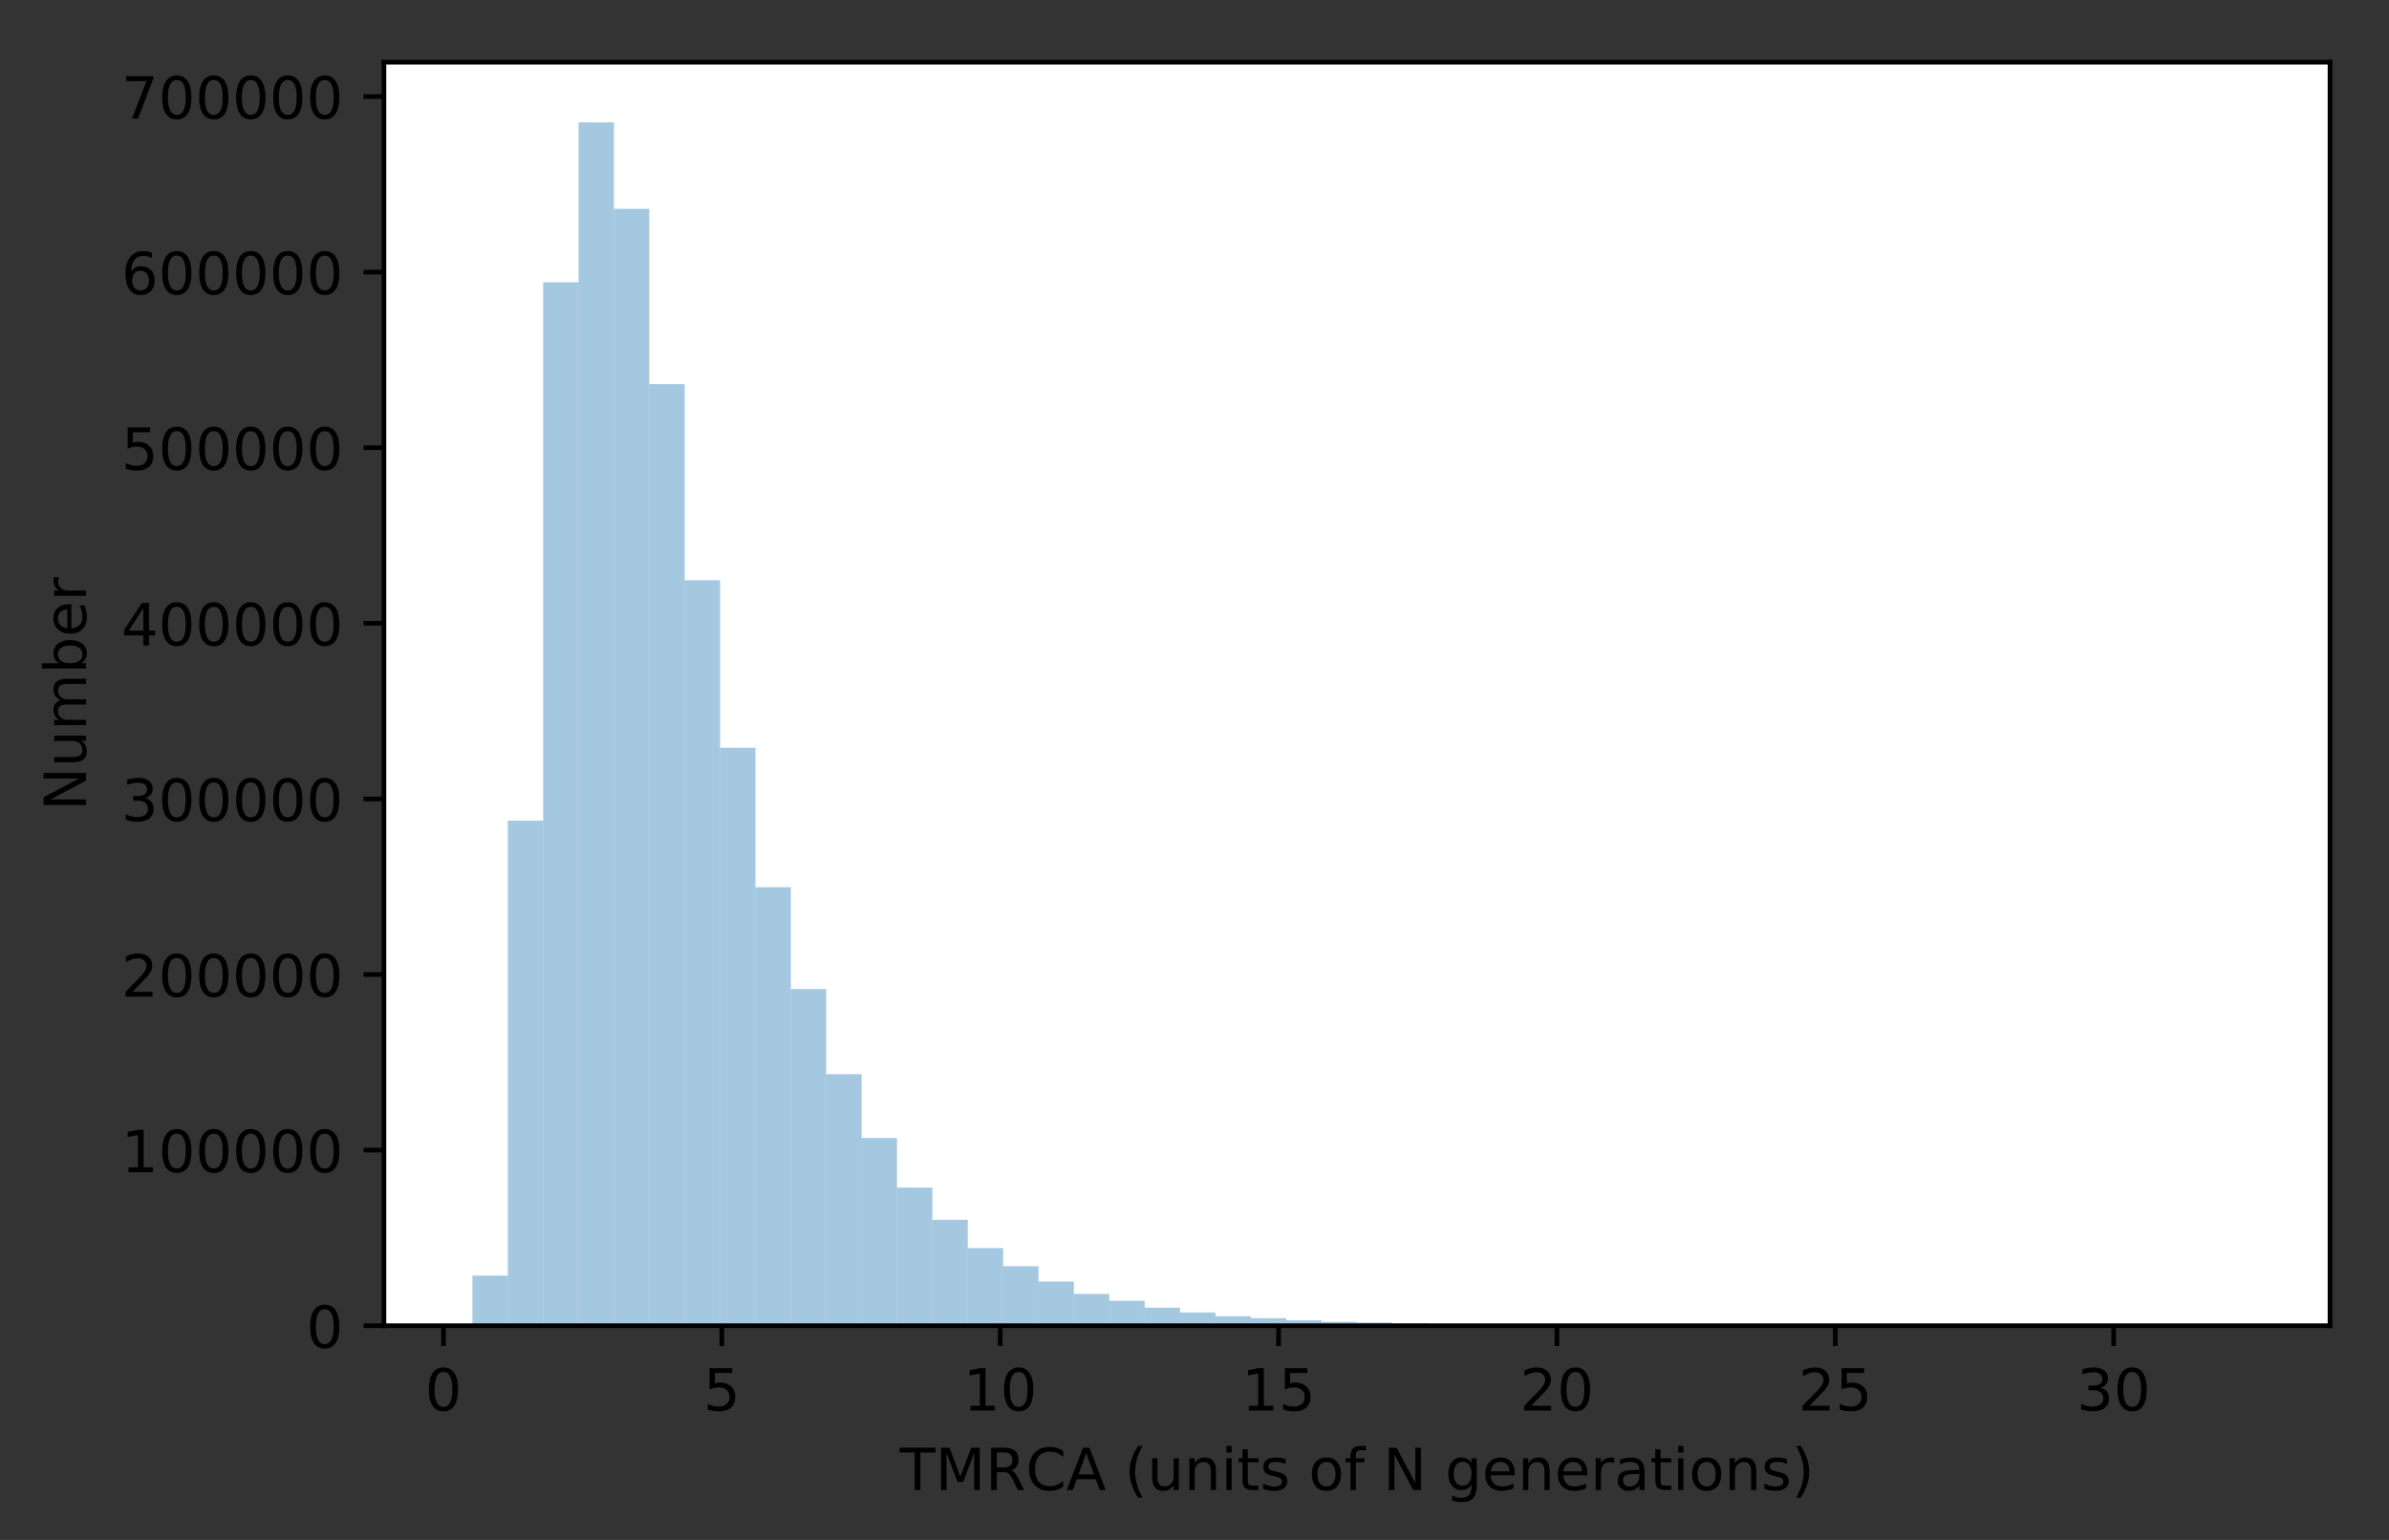 <?xml version="1.0" encoding="utf-8" standalone="no"?>
<!DOCTYPE svg PUBLIC "-//W3C//DTD SVG 1.1//EN"
  "http://www.w3.org/Graphics/SVG/1.1/DTD/svg11.dtd">
<!-- Created with matplotlib (http://matplotlib.org/) -->
<svg height="265pt" version="1.1" viewBox="0 0 411 265" width="411pt" xmlns="http://www.w3.org/2000/svg" xmlns:xlink="http://www.w3.org/1999/xlink">
 <rect x="0" y="0" width="411" height="265" fill="#333333" stroke="none"/>
 <defs>
  <style type="text/css">
*{stroke-linecap:butt;stroke-linejoin:round;}
  </style>
 </defs>
 <g id="figure_1">
  <g id="patch_1">
   <path d="M 0 265.696 
L 411.553 265.696 
L 411.553 0 
L 0 0 
z
" style="fill:none;"/>
  </g>
  <g id="axes_1">
   <g id="patch_2">
    <path d="M 66.053 228.14 
L 400.853 228.14 
L 400.853 10.7 
L 66.053 10.7 
z
" style="fill:#ffffff;"/>
   </g>
   <g id="patch_3">
    <path clip-path="url(#pbb628722f8)" d="M 81.271 228.14 
L 87.359 228.14 
L 87.359 219.52 
L 81.271 219.52 
z
" style="fill:#1f77b4;opacity:0.4;"/>
   </g>
   <g id="patch_4">
    <path clip-path="url(#pbb628722f8)" d="M 87.359 228.14 
L 93.446 228.14 
L 93.446 141.217 
L 87.359 141.217 
z
" style="fill:#1f77b4;opacity:0.4;"/>
   </g>
   <g id="patch_5">
    <path clip-path="url(#pbb628722f8)" d="M 93.446 228.14 
L 99.533 228.14 
L 99.533 48.573 
L 93.446 48.573 
z
" style="fill:#1f77b4;opacity:0.4;"/>
   </g>
   <g id="patch_6">
    <path clip-path="url(#pbb628722f8)" d="M 99.533 228.14 
L 105.62 228.14 
L 105.62 21.054 
L 99.533 21.054 
z
" style="fill:#1f77b4;opacity:0.4;"/>
   </g>
   <g id="patch_7">
    <path clip-path="url(#pbb628722f8)" d="M 105.62 228.14 
L 111.708 228.14 
L 111.708 35.941 
L 105.62 35.941 
z
" style="fill:#1f77b4;opacity:0.4;"/>
   </g>
   <g id="patch_8">
    <path clip-path="url(#pbb628722f8)" d="M 111.708 228.14 
L 117.795 228.14 
L 117.795 66.103 
L 111.708 66.103 
z
" style="fill:#1f77b4;opacity:0.4;"/>
   </g>
   <g id="patch_9">
    <path clip-path="url(#pbb628722f8)" d="M 117.795 228.14 
L 123.882 228.14 
L 123.882 99.847 
L 117.795 99.847 
z
" style="fill:#1f77b4;opacity:0.4;"/>
   </g>
   <g id="patch_10">
    <path clip-path="url(#pbb628722f8)" d="M 123.882 228.14 
L 129.969 228.14 
L 129.969 128.681 
L 123.882 128.681 
z
" style="fill:#1f77b4;opacity:0.4;"/>
   </g>
   <g id="patch_11">
    <path clip-path="url(#pbb628722f8)" d="M 129.969 228.14 
L 136.057 228.14 
L 136.057 152.676 
L 129.969 152.676 
z
" style="fill:#1f77b4;opacity:0.4;"/>
   </g>
   <g id="patch_12">
    <path clip-path="url(#pbb628722f8)" d="M 136.057 228.14 
L 142.144 228.14 
L 142.144 170.193 
L 136.057 170.193 
z
" style="fill:#1f77b4;opacity:0.4;"/>
   </g>
   <g id="patch_13">
    <path clip-path="url(#pbb628722f8)" d="M 142.144 228.14 
L 148.231 228.14 
L 148.231 184.851 
L 142.144 184.851 
z
" style="fill:#1f77b4;opacity:0.4;"/>
   </g>
   <g id="patch_14">
    <path clip-path="url(#pbb628722f8)" d="M 148.231 228.14 
L 154.319 228.14 
L 154.319 195.835 
L 148.231 195.835 
z
" style="fill:#1f77b4;opacity:0.4;"/>
   </g>
   <g id="patch_15">
    <path clip-path="url(#pbb628722f8)" d="M 154.319 228.14 
L 160.406 228.14 
L 160.406 204.359 
L 154.319 204.359 
z
" style="fill:#1f77b4;opacity:0.4;"/>
   </g>
   <g id="patch_16">
    <path clip-path="url(#pbb628722f8)" d="M 160.406 228.14 
L 166.493 228.14 
L 166.493 209.921 
L 160.406 209.921 
z
" style="fill:#1f77b4;opacity:0.4;"/>
   </g>
   <g id="patch_17">
    <path clip-path="url(#pbb628722f8)" d="M 166.493 228.14 
L 172.58 228.14 
L 172.58 214.768 
L 166.493 214.768 
z
" style="fill:#1f77b4;opacity:0.4;"/>
   </g>
   <g id="patch_18">
    <path clip-path="url(#pbb628722f8)" d="M 172.58 228.14 
L 178.668 228.14 
L 178.668 217.892 
L 172.58 217.892 
z
" style="fill:#1f77b4;opacity:0.4;"/>
   </g>
   <g id="patch_19">
    <path clip-path="url(#pbb628722f8)" d="M 178.668 228.14 
L 184.755 228.14 
L 184.755 220.538 
L 178.668 220.538 
z
" style="fill:#1f77b4;opacity:0.4;"/>
   </g>
   <g id="patch_20">
    <path clip-path="url(#pbb628722f8)" d="M 184.755 228.14 
L 190.842 228.14 
L 190.842 222.66 
L 184.755 222.66 
z
" style="fill:#1f77b4;opacity:0.4;"/>
   </g>
   <g id="patch_21">
    <path clip-path="url(#pbb628722f8)" d="M 190.842 228.14 
L 196.929 228.14 
L 196.929 223.849 
L 190.842 223.849 
z
" style="fill:#1f77b4;opacity:0.4;"/>
   </g>
   <g id="patch_22">
    <path clip-path="url(#pbb628722f8)" d="M 196.929 228.14 
L 203.017 228.14 
L 203.017 225.034 
L 196.929 225.034 
z
" style="fill:#1f77b4;opacity:0.4;"/>
   </g>
   <g id="patch_23">
    <path clip-path="url(#pbb628722f8)" d="M 203.017 228.14 
L 209.104 228.14 
L 209.104 225.869 
L 203.017 225.869 
z
" style="fill:#1f77b4;opacity:0.4;"/>
   </g>
   <g id="patch_24">
    <path clip-path="url(#pbb628722f8)" d="M 209.104 228.14 
L 215.191 228.14 
L 215.191 226.511 
L 209.104 226.511 
z
" style="fill:#1f77b4;opacity:0.4;"/>
   </g>
   <g id="patch_25">
    <path clip-path="url(#pbb628722f8)" d="M 215.191 228.14 
L 221.279 228.14 
L 221.279 226.831 
L 215.191 226.831 
z
" style="fill:#1f77b4;opacity:0.4;"/>
   </g>
   <g id="patch_26">
    <path clip-path="url(#pbb628722f8)" d="M 221.279 228.14 
L 227.366 228.14 
L 227.366 227.203 
L 221.279 227.203 
z
" style="fill:#1f77b4;opacity:0.4;"/>
   </g>
   <g id="patch_27">
    <path clip-path="url(#pbb628722f8)" d="M 227.366 228.14 
L 233.453 228.14 
L 233.453 227.458 
L 227.366 227.458 
z
" style="fill:#1f77b4;opacity:0.4;"/>
   </g>
   <g id="patch_28">
    <path clip-path="url(#pbb628722f8)" d="M 233.453 228.14 
L 239.54 228.14 
L 239.54 227.581 
L 233.453 227.581 
z
" style="fill:#1f77b4;opacity:0.4;"/>
   </g>
   <g id="patch_29">
    <path clip-path="url(#pbb628722f8)" d="M 239.54 228.14 
L 245.628 228.14 
L 245.628 227.756 
L 239.54 227.756 
z
" style="fill:#1f77b4;opacity:0.4;"/>
   </g>
   <g id="patch_30">
    <path clip-path="url(#pbb628722f8)" d="M 245.628 228.14 
L 251.715 228.14 
L 251.715 227.865 
L 245.628 227.865 
z
" style="fill:#1f77b4;opacity:0.4;"/>
   </g>
   <g id="patch_31">
    <path clip-path="url(#pbb628722f8)" d="M 251.715 228.14 
L 257.802 228.14 
L 257.802 227.916 
L 251.715 227.916 
z
" style="fill:#1f77b4;opacity:0.4;"/>
   </g>
   <g id="patch_32">
    <path clip-path="url(#pbb628722f8)" d="M 257.802 228.14 
L 263.889 228.14 
L 263.889 227.989 
L 257.802 227.989 
z
" style="fill:#1f77b4;opacity:0.4;"/>
   </g>
   <g id="patch_33">
    <path clip-path="url(#pbb628722f8)" d="M 263.889 228.14 
L 269.977 228.14 
L 269.977 228.017 
L 263.889 228.017 
z
" style="fill:#1f77b4;opacity:0.4;"/>
   </g>
   <g id="patch_34">
    <path clip-path="url(#pbb628722f8)" d="M 269.977 228.14 
L 276.064 228.14 
L 276.064 228.057 
L 269.977 228.057 
z
" style="fill:#1f77b4;opacity:0.4;"/>
   </g>
   <g id="patch_35">
    <path clip-path="url(#pbb628722f8)" d="M 276.064 228.14 
L 282.151 228.14 
L 282.151 228.082 
L 276.064 228.082 
z
" style="fill:#1f77b4;opacity:0.4;"/>
   </g>
   <g id="patch_36">
    <path clip-path="url(#pbb628722f8)" d="M 282.151 228.14 
L 288.239 228.14 
L 288.239 228.093 
L 282.151 228.093 
z
" style="fill:#1f77b4;opacity:0.4;"/>
   </g>
   <g id="patch_37">
    <path clip-path="url(#pbb628722f8)" d="M 288.239 228.14 
L 294.326 228.14 
L 294.326 228.109 
L 288.239 228.109 
z
" style="fill:#1f77b4;opacity:0.4;"/>
   </g>
   <g id="patch_38">
    <path clip-path="url(#pbb628722f8)" d="M 294.326 228.14 
L 300.413 228.14 
L 300.413 228.107 
L 294.326 228.107 
z
" style="fill:#1f77b4;opacity:0.4;"/>
   </g>
   <g id="patch_39">
    <path clip-path="url(#pbb628722f8)" d="M 300.413 228.14 
L 306.5 228.14 
L 306.5 228.125 
L 300.413 228.125 
z
" style="fill:#1f77b4;opacity:0.4;"/>
   </g>
   <g id="patch_40">
    <path clip-path="url(#pbb628722f8)" d="M 306.5 228.14 
L 312.588 228.14 
L 312.588 228.126 
L 306.5 228.126 
z
" style="fill:#1f77b4;opacity:0.4;"/>
   </g>
   <g id="patch_41">
    <path clip-path="url(#pbb628722f8)" d="M 312.588 228.14 
L 318.675 228.14 
L 318.675 228.128 
L 312.588 228.128 
z
" style="fill:#1f77b4;opacity:0.4;"/>
   </g>
   <g id="patch_42">
    <path clip-path="url(#pbb628722f8)" d="M 318.675 228.14 
L 324.762 228.14 
L 324.762 228.132 
L 318.675 228.132 
z
" style="fill:#1f77b4;opacity:0.4;"/>
   </g>
   <g id="patch_43">
    <path clip-path="url(#pbb628722f8)" d="M 324.762 228.14 
L 330.849 228.14 
L 330.849 228.138 
L 324.762 228.138 
z
" style="fill:#1f77b4;opacity:0.4;"/>
   </g>
   <g id="patch_44">
    <path clip-path="url(#pbb628722f8)" d="M 330.849 228.14 
L 336.937 228.14 
L 336.937 228.137 
L 330.849 228.137 
z
" style="fill:#1f77b4;opacity:0.4;"/>
   </g>
   <g id="patch_45">
    <path clip-path="url(#pbb628722f8)" d="M 336.937 228.14 
L 343.024 228.14 
L 343.024 228.138 
L 336.937 228.138 
z
" style="fill:#1f77b4;opacity:0.4;"/>
   </g>
   <g id="patch_46">
    <path clip-path="url(#pbb628722f8)" d="M 343.024 228.14 
L 349.111 228.14 
L 349.111 228.136 
L 343.024 228.136 
z
" style="fill:#1f77b4;opacity:0.4;"/>
   </g>
   <g id="patch_47">
    <path clip-path="url(#pbb628722f8)" d="M 349.111 228.14 
L 355.199 228.14 
L 355.199 228.139 
L 349.111 228.139 
z
" style="fill:#1f77b4;opacity:0.4;"/>
   </g>
   <g id="patch_48">
    <path clip-path="url(#pbb628722f8)" d="M 355.199 228.14 
L 361.286 228.14 
L 361.286 228.14 
L 355.199 228.14 
z
" style="fill:#1f77b4;opacity:0.4;"/>
   </g>
   <g id="patch_49">
    <path clip-path="url(#pbb628722f8)" d="M 361.286 228.14 
L 367.373 228.14 
L 367.373 228.14 
L 361.286 228.14 
z
" style="fill:#1f77b4;opacity:0.4;"/>
   </g>
   <g id="patch_50">
    <path clip-path="url(#pbb628722f8)" d="M 367.373 228.14 
L 373.46 228.14 
L 373.46 228.14 
L 367.373 228.14 
z
" style="fill:#1f77b4;opacity:0.4;"/>
   </g>
   <g id="patch_51">
    <path clip-path="url(#pbb628722f8)" d="M 373.46 228.14 
L 379.548 228.14 
L 379.548 228.14 
L 373.46 228.14 
z
" style="fill:#1f77b4;opacity:0.4;"/>
   </g>
   <g id="patch_52">
    <path clip-path="url(#pbb628722f8)" d="M 379.548 228.14 
L 385.635 228.14 
L 385.635 228.139 
L 379.548 228.139 
z
" style="fill:#1f77b4;opacity:0.4;"/>
   </g>
   <g id="matplotlib.axis_1">
    <g id="xtick_1">
     <g id="line2d_1">
      <defs>
       <path d="M 0 0 
L 0 3.5 
" id="m238a2f3596" style="stroke:#000000;stroke-width:0.8;"/>
      </defs>
      <g>
       <use style="stroke:#000000;stroke-width:0.8;" x="76.296" xlink:href="#m238a2f3596" y="228.14"/>
      </g>
     </g>
     <g id="text_1">
      <!-- 0 -->
      <defs>
       <path d="M 31.781 66.406 
Q 24.172 66.406 20.328 58.906 
Q 16.5 51.422 16.5 36.375 
Q 16.5 21.391 20.328 13.891 
Q 24.172 6.391 31.781 6.391 
Q 39.453 6.391 43.281 13.891 
Q 47.125 21.391 47.125 36.375 
Q 47.125 51.422 43.281 58.906 
Q 39.453 66.406 31.781 66.406 
z
M 31.781 74.219 
Q 44.047 74.219 50.516 64.516 
Q 56.984 54.828 56.984 36.375 
Q 56.984 17.969 50.516 8.266 
Q 44.047 -1.422 31.781 -1.422 
Q 19.531 -1.422 13.062 8.266 
Q 6.594 17.969 6.594 36.375 
Q 6.594 54.828 13.062 64.516 
Q 19.531 74.219 31.781 74.219 
z
" id="DejaVuSans-30"/>
      </defs>
      <g transform="translate(73.114 242.738)scale(0.1 -0.1)">
       <use xlink:href="#DejaVuSans-30"/>
      </g>
     </g>
    </g>
    <g id="xtick_2">
     <g id="line2d_2">
      <g>
       <use style="stroke:#000000;stroke-width:0.8;" x="124.186" xlink:href="#m238a2f3596" y="228.14"/>
      </g>
     </g>
     <g id="text_2">
      <!-- 5 -->
      <defs>
       <path d="M 10.797 72.906 
L 49.516 72.906 
L 49.516 64.594 
L 19.828 64.594 
L 19.828 46.734 
Q 21.969 47.469 24.109 47.828 
Q 26.266 48.188 28.422 48.188 
Q 40.625 48.188 47.75 41.5 
Q 54.891 34.812 54.891 23.391 
Q 54.891 11.625 47.562 5.094 
Q 40.234 -1.422 26.906 -1.422 
Q 22.312 -1.422 17.547 -0.641 
Q 12.797 0.141 7.719 1.703 
L 7.719 11.625 
Q 12.109 9.234 16.797 8.062 
Q 21.484 6.891 26.703 6.891 
Q 35.156 6.891 40.078 11.328 
Q 45.016 15.766 45.016 23.391 
Q 45.016 31 40.078 35.438 
Q 35.156 39.891 26.703 39.891 
Q 22.75 39.891 18.812 39.016 
Q 14.891 38.141 10.797 36.281 
z
" id="DejaVuSans-35"/>
      </defs>
      <g transform="translate(121.004 242.738)scale(0.1 -0.1)">
       <use xlink:href="#DejaVuSans-35"/>
      </g>
     </g>
    </g>
    <g id="xtick_3">
     <g id="line2d_3">
      <g>
       <use style="stroke:#000000;stroke-width:0.8;" x="172.076" xlink:href="#m238a2f3596" y="228.14"/>
      </g>
     </g>
     <g id="text_3">
      <!-- 10 -->
      <defs>
       <path d="M 12.406 8.297 
L 28.516 8.297 
L 28.516 63.922 
L 10.984 60.406 
L 10.984 69.391 
L 28.422 72.906 
L 38.281 72.906 
L 38.281 8.297 
L 54.391 8.297 
L 54.391 0 
L 12.406 0 
z
" id="DejaVuSans-31"/>
      </defs>
      <g transform="translate(165.713 242.738)scale(0.1 -0.1)">
       <use xlink:href="#DejaVuSans-31"/>
       <use x="63.623" xlink:href="#DejaVuSans-30"/>
      </g>
     </g>
    </g>
    <g id="xtick_4">
     <g id="line2d_4">
      <g>
       <use style="stroke:#000000;stroke-width:0.8;" x="219.966" xlink:href="#m238a2f3596" y="228.14"/>
      </g>
     </g>
     <g id="text_4">
      <!-- 15 -->
      <g transform="translate(213.603 242.738)scale(0.1 -0.1)">
       <use xlink:href="#DejaVuSans-31"/>
       <use x="63.623" xlink:href="#DejaVuSans-35"/>
      </g>
     </g>
    </g>
    <g id="xtick_5">
     <g id="line2d_5">
      <g>
       <use style="stroke:#000000;stroke-width:0.8;" x="267.856" xlink:href="#m238a2f3596" y="228.14"/>
      </g>
     </g>
     <g id="text_5">
      <!-- 20 -->
      <defs>
       <path d="M 19.188 8.297 
L 53.609 8.297 
L 53.609 0 
L 7.328 0 
L 7.328 8.297 
Q 12.938 14.109 22.625 23.891 
Q 32.328 33.688 34.812 36.531 
Q 39.547 41.844 41.422 45.531 
Q 43.312 49.219 43.312 52.781 
Q 43.312 58.594 39.234 62.25 
Q 35.156 65.922 28.609 65.922 
Q 23.969 65.922 18.812 64.312 
Q 13.672 62.703 7.812 59.422 
L 7.812 69.391 
Q 13.766 71.781 18.938 73 
Q 24.125 74.219 28.422 74.219 
Q 39.75 74.219 46.484 68.547 
Q 53.219 62.891 53.219 53.422 
Q 53.219 48.922 51.531 44.891 
Q 49.859 40.875 45.406 35.406 
Q 44.188 33.984 37.641 27.219 
Q 31.109 20.453 19.188 8.297 
z
" id="DejaVuSans-32"/>
      </defs>
      <g transform="translate(261.493 242.738)scale(0.1 -0.1)">
       <use xlink:href="#DejaVuSans-32"/>
       <use x="63.623" xlink:href="#DejaVuSans-30"/>
      </g>
     </g>
    </g>
    <g id="xtick_6">
     <g id="line2d_6">
      <g>
       <use style="stroke:#000000;stroke-width:0.8;" x="315.746" xlink:href="#m238a2f3596" y="228.14"/>
      </g>
     </g>
     <g id="text_6">
      <!-- 25 -->
      <g transform="translate(309.383 242.738)scale(0.1 -0.1)">
       <use xlink:href="#DejaVuSans-32"/>
       <use x="63.623" xlink:href="#DejaVuSans-35"/>
      </g>
     </g>
    </g>
    <g id="xtick_7">
     <g id="line2d_7">
      <g>
       <use style="stroke:#000000;stroke-width:0.8;" x="363.636" xlink:href="#m238a2f3596" y="228.14"/>
      </g>
     </g>
     <g id="text_7">
      <!-- 30 -->
      <defs>
       <path d="M 40.578 39.312 
Q 47.656 37.797 51.625 33 
Q 55.609 28.219 55.609 21.188 
Q 55.609 10.406 48.188 4.484 
Q 40.766 -1.422 27.094 -1.422 
Q 22.516 -1.422 17.656 -0.516 
Q 12.797 0.391 7.625 2.203 
L 7.625 11.719 
Q 11.719 9.328 16.594 8.109 
Q 21.484 6.891 26.812 6.891 
Q 36.078 6.891 40.938 10.547 
Q 45.797 14.203 45.797 21.188 
Q 45.797 27.641 41.281 31.266 
Q 36.766 34.906 28.719 34.906 
L 20.219 34.906 
L 20.219 43.016 
L 29.109 43.016 
Q 36.375 43.016 40.234 45.922 
Q 44.094 48.828 44.094 54.297 
Q 44.094 59.906 40.109 62.906 
Q 36.141 65.922 28.719 65.922 
Q 24.656 65.922 20.016 65.031 
Q 15.375 64.156 9.812 62.312 
L 9.812 71.094 
Q 15.438 72.656 20.344 73.438 
Q 25.25 74.219 29.594 74.219 
Q 40.828 74.219 47.359 69.109 
Q 53.906 64.016 53.906 55.328 
Q 53.906 49.266 50.438 45.094 
Q 46.969 40.922 40.578 39.312 
z
" id="DejaVuSans-33"/>
      </defs>
      <g transform="translate(357.273 242.738)scale(0.1 -0.1)">
       <use xlink:href="#DejaVuSans-33"/>
       <use x="63.623" xlink:href="#DejaVuSans-30"/>
      </g>
     </g>
    </g>
    <g id="text_8">
     <!-- TMRCA (units of N generations) -->
     <defs>
      <path d="M -0.297 72.906 
L 61.375 72.906 
L 61.375 64.594 
L 35.5 64.594 
L 35.5 0 
L 25.594 0 
L 25.594 64.594 
L -0.297 64.594 
z
" id="DejaVuSans-54"/>
      <path d="M 9.812 72.906 
L 24.516 72.906 
L 43.109 23.297 
L 61.812 72.906 
L 76.516 72.906 
L 76.516 0 
L 66.891 0 
L 66.891 64.016 
L 48.094 14.016 
L 38.188 14.016 
L 19.391 64.016 
L 19.391 0 
L 9.812 0 
z
" id="DejaVuSans-4d"/>
      <path d="M 44.391 34.188 
Q 47.562 33.109 50.562 29.594 
Q 53.562 26.078 56.594 19.922 
L 66.609 0 
L 56 0 
L 46.688 18.703 
Q 43.062 26.031 39.672 28.422 
Q 36.281 30.812 30.422 30.812 
L 19.672 30.812 
L 19.672 0 
L 9.812 0 
L 9.812 72.906 
L 32.078 72.906 
Q 44.578 72.906 50.734 67.672 
Q 56.891 62.453 56.891 51.906 
Q 56.891 45.016 53.688 40.469 
Q 50.484 35.938 44.391 34.188 
z
M 19.672 64.797 
L 19.672 38.922 
L 32.078 38.922 
Q 39.203 38.922 42.844 42.219 
Q 46.484 45.516 46.484 51.906 
Q 46.484 58.297 42.844 61.547 
Q 39.203 64.797 32.078 64.797 
z
" id="DejaVuSans-52"/>
      <path d="M 64.406 67.281 
L 64.406 56.891 
Q 59.422 61.531 53.781 63.812 
Q 48.141 66.109 41.797 66.109 
Q 29.297 66.109 22.656 58.469 
Q 16.016 50.828 16.016 36.375 
Q 16.016 21.969 22.656 14.328 
Q 29.297 6.688 41.797 6.688 
Q 48.141 6.688 53.781 8.984 
Q 59.422 11.281 64.406 15.922 
L 64.406 5.609 
Q 59.234 2.094 53.438 0.328 
Q 47.656 -1.422 41.219 -1.422 
Q 24.656 -1.422 15.125 8.703 
Q 5.609 18.844 5.609 36.375 
Q 5.609 53.953 15.125 64.078 
Q 24.656 74.219 41.219 74.219 
Q 47.75 74.219 53.531 72.484 
Q 59.328 70.75 64.406 67.281 
z
" id="DejaVuSans-43"/>
      <path d="M 34.188 63.188 
L 20.797 26.906 
L 47.609 26.906 
z
M 28.609 72.906 
L 39.797 72.906 
L 67.578 0 
L 57.328 0 
L 50.688 18.703 
L 17.828 18.703 
L 11.188 0 
L 0.781 0 
z
" id="DejaVuSans-41"/>
      <path id="DejaVuSans-20"/>
      <path d="M 31 75.875 
Q 24.469 64.656 21.281 53.656 
Q 18.109 42.672 18.109 31.391 
Q 18.109 20.125 21.312 9.062 
Q 24.516 -2 31 -13.188 
L 23.188 -13.188 
Q 15.875 -1.703 12.234 9.375 
Q 8.594 20.453 8.594 31.391 
Q 8.594 42.281 12.203 53.312 
Q 15.828 64.359 23.188 75.875 
z
" id="DejaVuSans-28"/>
      <path d="M 8.5 21.578 
L 8.5 54.688 
L 17.484 54.688 
L 17.484 21.922 
Q 17.484 14.156 20.5 10.266 
Q 23.531 6.391 29.594 6.391 
Q 36.859 6.391 41.078 11.031 
Q 45.312 15.672 45.312 23.688 
L 45.312 54.688 
L 54.297 54.688 
L 54.297 0 
L 45.312 0 
L 45.312 8.406 
Q 42.047 3.422 37.719 1 
Q 33.406 -1.422 27.688 -1.422 
Q 18.266 -1.422 13.375 4.438 
Q 8.5 10.297 8.5 21.578 
z
M 31.109 56 
z
" id="DejaVuSans-75"/>
      <path d="M 54.891 33.016 
L 54.891 0 
L 45.906 0 
L 45.906 32.719 
Q 45.906 40.484 42.875 44.328 
Q 39.844 48.188 33.797 48.188 
Q 26.516 48.188 22.312 43.547 
Q 18.109 38.922 18.109 30.906 
L 18.109 0 
L 9.078 0 
L 9.078 54.688 
L 18.109 54.688 
L 18.109 46.188 
Q 21.344 51.125 25.703 53.562 
Q 30.078 56 35.797 56 
Q 45.219 56 50.047 50.172 
Q 54.891 44.344 54.891 33.016 
z
" id="DejaVuSans-6e"/>
      <path d="M 9.422 54.688 
L 18.406 54.688 
L 18.406 0 
L 9.422 0 
z
M 9.422 75.984 
L 18.406 75.984 
L 18.406 64.594 
L 9.422 64.594 
z
" id="DejaVuSans-69"/>
      <path d="M 18.312 70.219 
L 18.312 54.688 
L 36.812 54.688 
L 36.812 47.703 
L 18.312 47.703 
L 18.312 18.016 
Q 18.312 11.328 20.141 9.422 
Q 21.969 7.516 27.594 7.516 
L 36.812 7.516 
L 36.812 0 
L 27.594 0 
Q 17.188 0 13.234 3.875 
Q 9.281 7.766 9.281 18.016 
L 9.281 47.703 
L 2.688 47.703 
L 2.688 54.688 
L 9.281 54.688 
L 9.281 70.219 
z
" id="DejaVuSans-74"/>
      <path d="M 44.281 53.078 
L 44.281 44.578 
Q 40.484 46.531 36.375 47.5 
Q 32.281 48.484 27.875 48.484 
Q 21.188 48.484 17.844 46.438 
Q 14.5 44.391 14.5 40.281 
Q 14.5 37.156 16.891 35.375 
Q 19.281 33.594 26.516 31.984 
L 29.594 31.297 
Q 39.156 29.25 43.188 25.516 
Q 47.219 21.781 47.219 15.094 
Q 47.219 7.469 41.188 3.016 
Q 35.156 -1.422 24.609 -1.422 
Q 20.219 -1.422 15.453 -0.562 
Q 10.688 0.297 5.422 2 
L 5.422 11.281 
Q 10.406 8.688 15.234 7.391 
Q 20.062 6.109 24.812 6.109 
Q 31.156 6.109 34.562 8.281 
Q 37.984 10.453 37.984 14.406 
Q 37.984 18.062 35.516 20.016 
Q 33.062 21.969 24.703 23.781 
L 21.578 24.516 
Q 13.234 26.266 9.516 29.906 
Q 5.812 33.547 5.812 39.891 
Q 5.812 47.609 11.281 51.797 
Q 16.75 56 26.812 56 
Q 31.781 56 36.172 55.266 
Q 40.578 54.547 44.281 53.078 
z
" id="DejaVuSans-73"/>
      <path d="M 30.609 48.391 
Q 23.391 48.391 19.188 42.75 
Q 14.984 37.109 14.984 27.297 
Q 14.984 17.484 19.156 11.844 
Q 23.344 6.203 30.609 6.203 
Q 37.797 6.203 41.984 11.859 
Q 46.188 17.531 46.188 27.297 
Q 46.188 37.016 41.984 42.703 
Q 37.797 48.391 30.609 48.391 
z
M 30.609 56 
Q 42.328 56 49.016 48.375 
Q 55.719 40.766 55.719 27.297 
Q 55.719 13.875 49.016 6.219 
Q 42.328 -1.422 30.609 -1.422 
Q 18.844 -1.422 12.172 6.219 
Q 5.516 13.875 5.516 27.297 
Q 5.516 40.766 12.172 48.375 
Q 18.844 56 30.609 56 
z
" id="DejaVuSans-6f"/>
      <path d="M 37.109 75.984 
L 37.109 68.5 
L 28.516 68.5 
Q 23.688 68.5 21.797 66.547 
Q 19.922 64.594 19.922 59.516 
L 19.922 54.688 
L 34.719 54.688 
L 34.719 47.703 
L 19.922 47.703 
L 19.922 0 
L 10.891 0 
L 10.891 47.703 
L 2.297 47.703 
L 2.297 54.688 
L 10.891 54.688 
L 10.891 58.5 
Q 10.891 67.625 15.141 71.797 
Q 19.391 75.984 28.609 75.984 
z
" id="DejaVuSans-66"/>
      <path d="M 9.812 72.906 
L 23.094 72.906 
L 55.422 11.922 
L 55.422 72.906 
L 64.984 72.906 
L 64.984 0 
L 51.703 0 
L 19.391 60.984 
L 19.391 0 
L 9.812 0 
z
" id="DejaVuSans-4e"/>
      <path d="M 45.406 27.984 
Q 45.406 37.75 41.375 43.109 
Q 37.359 48.484 30.078 48.484 
Q 22.859 48.484 18.828 43.109 
Q 14.797 37.75 14.797 27.984 
Q 14.797 18.266 18.828 12.891 
Q 22.859 7.516 30.078 7.516 
Q 37.359 7.516 41.375 12.891 
Q 45.406 18.266 45.406 27.984 
z
M 54.391 6.781 
Q 54.391 -7.172 48.188 -13.984 
Q 42 -20.797 29.203 -20.797 
Q 24.469 -20.797 20.266 -20.094 
Q 16.062 -19.391 12.109 -17.922 
L 12.109 -9.188 
Q 16.062 -11.328 19.922 -12.344 
Q 23.781 -13.375 27.781 -13.375 
Q 36.625 -13.375 41.016 -8.766 
Q 45.406 -4.156 45.406 5.172 
L 45.406 9.625 
Q 42.625 4.781 38.281 2.391 
Q 33.938 0 27.875 0 
Q 17.828 0 11.672 7.656 
Q 5.516 15.328 5.516 27.984 
Q 5.516 40.672 11.672 48.328 
Q 17.828 56 27.875 56 
Q 33.938 56 38.281 53.609 
Q 42.625 51.219 45.406 46.391 
L 45.406 54.688 
L 54.391 54.688 
z
" id="DejaVuSans-67"/>
      <path d="M 56.203 29.594 
L 56.203 25.203 
L 14.891 25.203 
Q 15.484 15.922 20.484 11.062 
Q 25.484 6.203 34.422 6.203 
Q 39.594 6.203 44.453 7.469 
Q 49.312 8.734 54.109 11.281 
L 54.109 2.781 
Q 49.266 0.734 44.188 -0.344 
Q 39.109 -1.422 33.891 -1.422 
Q 20.797 -1.422 13.156 6.188 
Q 5.516 13.812 5.516 26.812 
Q 5.516 40.234 12.766 48.109 
Q 20.016 56 32.328 56 
Q 43.359 56 49.781 48.891 
Q 56.203 41.797 56.203 29.594 
z
M 47.219 32.234 
Q 47.125 39.594 43.094 43.984 
Q 39.062 48.391 32.422 48.391 
Q 24.906 48.391 20.391 44.141 
Q 15.875 39.891 15.188 32.172 
z
" id="DejaVuSans-65"/>
      <path d="M 41.109 46.297 
Q 39.594 47.172 37.812 47.578 
Q 36.031 48 33.891 48 
Q 26.266 48 22.188 43.047 
Q 18.109 38.094 18.109 28.812 
L 18.109 0 
L 9.078 0 
L 9.078 54.688 
L 18.109 54.688 
L 18.109 46.188 
Q 20.953 51.172 25.484 53.578 
Q 30.031 56 36.531 56 
Q 37.453 56 38.578 55.875 
Q 39.703 55.766 41.062 55.516 
z
" id="DejaVuSans-72"/>
      <path d="M 34.281 27.484 
Q 23.391 27.484 19.188 25 
Q 14.984 22.516 14.984 16.5 
Q 14.984 11.719 18.141 8.906 
Q 21.297 6.109 26.703 6.109 
Q 34.188 6.109 38.703 11.406 
Q 43.219 16.703 43.219 25.484 
L 43.219 27.484 
z
M 52.203 31.203 
L 52.203 0 
L 43.219 0 
L 43.219 8.297 
Q 40.141 3.328 35.547 0.953 
Q 30.953 -1.422 24.312 -1.422 
Q 15.922 -1.422 10.953 3.297 
Q 6 8.016 6 15.922 
Q 6 25.141 12.172 29.828 
Q 18.359 34.516 30.609 34.516 
L 43.219 34.516 
L 43.219 35.406 
Q 43.219 41.609 39.141 45 
Q 35.062 48.391 27.688 48.391 
Q 23 48.391 18.547 47.266 
Q 14.109 46.141 10.016 43.891 
L 10.016 52.203 
Q 14.938 54.109 19.578 55.047 
Q 24.219 56 28.609 56 
Q 40.484 56 46.344 49.844 
Q 52.203 43.703 52.203 31.203 
z
" id="DejaVuSans-61"/>
      <path d="M 8.016 75.875 
L 15.828 75.875 
Q 23.141 64.359 26.781 53.312 
Q 30.422 42.281 30.422 31.391 
Q 30.422 20.453 26.781 9.375 
Q 23.141 -1.703 15.828 -13.188 
L 8.016 -13.188 
Q 14.5 -2 17.703 9.062 
Q 20.906 20.125 20.906 31.391 
Q 20.906 42.672 17.703 53.656 
Q 14.5 64.656 8.016 75.875 
z
" id="DejaVuSans-29"/>
     </defs>
     <g transform="translate(154.796 256.417)scale(0.1 -0.1)">
      <use xlink:href="#DejaVuSans-54"/>
      <use x="61.084" xlink:href="#DejaVuSans-4d"/>
      <use x="147.363" xlink:href="#DejaVuSans-52"/>
      <use x="216.768" xlink:href="#DejaVuSans-43"/>
      <use x="286.592" xlink:href="#DejaVuSans-41"/>
      <use x="355" xlink:href="#DejaVuSans-20"/>
      <use x="386.787" xlink:href="#DejaVuSans-28"/>
      <use x="425.801" xlink:href="#DejaVuSans-75"/>
      <use x="489.18" xlink:href="#DejaVuSans-6e"/>
      <use x="552.559" xlink:href="#DejaVuSans-69"/>
      <use x="580.342" xlink:href="#DejaVuSans-74"/>
      <use x="619.551" xlink:href="#DejaVuSans-73"/>
      <use x="671.65" xlink:href="#DejaVuSans-20"/>
      <use x="703.438" xlink:href="#DejaVuSans-6f"/>
      <use x="764.619" xlink:href="#DejaVuSans-66"/>
      <use x="799.824" xlink:href="#DejaVuSans-20"/>
      <use x="831.611" xlink:href="#DejaVuSans-4e"/>
      <use x="906.416" xlink:href="#DejaVuSans-20"/>
      <use x="938.203" xlink:href="#DejaVuSans-67"/>
      <use x="1001.68" xlink:href="#DejaVuSans-65"/>
      <use x="1063.203" xlink:href="#DejaVuSans-6e"/>
      <use x="1126.582" xlink:href="#DejaVuSans-65"/>
      <use x="1188.105" xlink:href="#DejaVuSans-72"/>
      <use x="1229.219" xlink:href="#DejaVuSans-61"/>
      <use x="1290.498" xlink:href="#DejaVuSans-74"/>
      <use x="1329.707" xlink:href="#DejaVuSans-69"/>
      <use x="1357.49" xlink:href="#DejaVuSans-6f"/>
      <use x="1418.672" xlink:href="#DejaVuSans-6e"/>
      <use x="1482.051" xlink:href="#DejaVuSans-73"/>
      <use x="1534.15" xlink:href="#DejaVuSans-29"/>
     </g>
    </g>
   </g>
   <g id="matplotlib.axis_2">
    <g id="ytick_1">
     <g id="line2d_8">
      <defs>
       <path d="M 0 0 
L -3.5 0 
" id="m3799de6693" style="stroke:#000000;stroke-width:0.8;"/>
      </defs>
      <g>
       <use style="stroke:#000000;stroke-width:0.8;" x="66.053" xlink:href="#m3799de6693" y="228.14"/>
      </g>
     </g>
     <g id="text_9">
      <!-- 0 -->
      <g transform="translate(52.691 231.939)scale(0.1 -0.1)">
       <use xlink:href="#DejaVuSans-30"/>
      </g>
     </g>
    </g>
    <g id="ytick_2">
     <g id="line2d_9">
      <g>
       <use style="stroke:#000000;stroke-width:0.8;" x="66.053" xlink:href="#m3799de6693" y="197.921"/>
      </g>
     </g>
     <g id="text_10">
      <!-- 100000 -->
      <g transform="translate(20.878 201.72)scale(0.1 -0.1)">
       <use xlink:href="#DejaVuSans-31"/>
       <use x="63.623" xlink:href="#DejaVuSans-30"/>
       <use x="127.246" xlink:href="#DejaVuSans-30"/>
       <use x="190.869" xlink:href="#DejaVuSans-30"/>
       <use x="254.492" xlink:href="#DejaVuSans-30"/>
       <use x="318.115" xlink:href="#DejaVuSans-30"/>
      </g>
     </g>
    </g>
    <g id="ytick_3">
     <g id="line2d_10">
      <g>
       <use style="stroke:#000000;stroke-width:0.8;" x="66.053" xlink:href="#m3799de6693" y="167.702"/>
      </g>
     </g>
     <g id="text_11">
      <!-- 200000 -->
      <g transform="translate(20.878 171.501)scale(0.1 -0.1)">
       <use xlink:href="#DejaVuSans-32"/>
       <use x="63.623" xlink:href="#DejaVuSans-30"/>
       <use x="127.246" xlink:href="#DejaVuSans-30"/>
       <use x="190.869" xlink:href="#DejaVuSans-30"/>
       <use x="254.492" xlink:href="#DejaVuSans-30"/>
       <use x="318.115" xlink:href="#DejaVuSans-30"/>
      </g>
     </g>
    </g>
    <g id="ytick_4">
     <g id="line2d_11">
      <g>
       <use style="stroke:#000000;stroke-width:0.8;" x="66.053" xlink:href="#m3799de6693" y="137.483"/>
      </g>
     </g>
     <g id="text_12">
      <!-- 300000 -->
      <g transform="translate(20.878 141.282)scale(0.1 -0.1)">
       <use xlink:href="#DejaVuSans-33"/>
       <use x="63.623" xlink:href="#DejaVuSans-30"/>
       <use x="127.246" xlink:href="#DejaVuSans-30"/>
       <use x="190.869" xlink:href="#DejaVuSans-30"/>
       <use x="254.492" xlink:href="#DejaVuSans-30"/>
       <use x="318.115" xlink:href="#DejaVuSans-30"/>
      </g>
     </g>
    </g>
    <g id="ytick_5">
     <g id="line2d_12">
      <g>
       <use style="stroke:#000000;stroke-width:0.8;" x="66.053" xlink:href="#m3799de6693" y="107.264"/>
      </g>
     </g>
     <g id="text_13">
      <!-- 400000 -->
      <defs>
       <path d="M 37.797 64.312 
L 12.891 25.391 
L 37.797 25.391 
z
M 35.203 72.906 
L 47.609 72.906 
L 47.609 25.391 
L 58.016 25.391 
L 58.016 17.188 
L 47.609 17.188 
L 47.609 0 
L 37.797 0 
L 37.797 17.188 
L 4.891 17.188 
L 4.891 26.703 
z
" id="DejaVuSans-34"/>
      </defs>
      <g transform="translate(20.878 111.064)scale(0.1 -0.1)">
       <use xlink:href="#DejaVuSans-34"/>
       <use x="63.623" xlink:href="#DejaVuSans-30"/>
       <use x="127.246" xlink:href="#DejaVuSans-30"/>
       <use x="190.869" xlink:href="#DejaVuSans-30"/>
       <use x="254.492" xlink:href="#DejaVuSans-30"/>
       <use x="318.115" xlink:href="#DejaVuSans-30"/>
      </g>
     </g>
    </g>
    <g id="ytick_6">
     <g id="line2d_13">
      <g>
       <use style="stroke:#000000;stroke-width:0.8;" x="66.053" xlink:href="#m3799de6693" y="77.045"/>
      </g>
     </g>
     <g id="text_14">
      <!-- 500000 -->
      <g transform="translate(20.878 80.845)scale(0.1 -0.1)">
       <use xlink:href="#DejaVuSans-35"/>
       <use x="63.623" xlink:href="#DejaVuSans-30"/>
       <use x="127.246" xlink:href="#DejaVuSans-30"/>
       <use x="190.869" xlink:href="#DejaVuSans-30"/>
       <use x="254.492" xlink:href="#DejaVuSans-30"/>
       <use x="318.115" xlink:href="#DejaVuSans-30"/>
      </g>
     </g>
    </g>
    <g id="ytick_7">
     <g id="line2d_14">
      <g>
       <use style="stroke:#000000;stroke-width:0.8;" x="66.053" xlink:href="#m3799de6693" y="46.826"/>
      </g>
     </g>
     <g id="text_15">
      <!-- 600000 -->
      <defs>
       <path d="M 33.016 40.375 
Q 26.375 40.375 22.484 35.828 
Q 18.609 31.297 18.609 23.391 
Q 18.609 15.531 22.484 10.953 
Q 26.375 6.391 33.016 6.391 
Q 39.656 6.391 43.531 10.953 
Q 47.406 15.531 47.406 23.391 
Q 47.406 31.297 43.531 35.828 
Q 39.656 40.375 33.016 40.375 
z
M 52.594 71.297 
L 52.594 62.312 
Q 48.875 64.062 45.094 64.984 
Q 41.312 65.922 37.594 65.922 
Q 27.828 65.922 22.672 59.328 
Q 17.531 52.734 16.797 39.406 
Q 19.672 43.656 24.016 45.922 
Q 28.375 48.188 33.594 48.188 
Q 44.578 48.188 50.953 41.516 
Q 57.328 34.859 57.328 23.391 
Q 57.328 12.156 50.688 5.359 
Q 44.047 -1.422 33.016 -1.422 
Q 20.359 -1.422 13.672 8.266 
Q 6.984 17.969 6.984 36.375 
Q 6.984 53.656 15.188 63.938 
Q 23.391 74.219 37.203 74.219 
Q 40.922 74.219 44.703 73.484 
Q 48.484 72.75 52.594 71.297 
z
" id="DejaVuSans-36"/>
      </defs>
      <g transform="translate(20.878 50.626)scale(0.1 -0.1)">
       <use xlink:href="#DejaVuSans-36"/>
       <use x="63.623" xlink:href="#DejaVuSans-30"/>
       <use x="127.246" xlink:href="#DejaVuSans-30"/>
       <use x="190.869" xlink:href="#DejaVuSans-30"/>
       <use x="254.492" xlink:href="#DejaVuSans-30"/>
       <use x="318.115" xlink:href="#DejaVuSans-30"/>
      </g>
     </g>
    </g>
    <g id="ytick_8">
     <g id="line2d_15">
      <g>
       <use style="stroke:#000000;stroke-width:0.8;" x="66.053" xlink:href="#m3799de6693" y="16.608"/>
      </g>
     </g>
     <g id="text_16">
      <!-- 700000 -->
      <defs>
       <path d="M 8.203 72.906 
L 55.078 72.906 
L 55.078 68.703 
L 28.609 0 
L 18.312 0 
L 43.219 64.594 
L 8.203 64.594 
z
" id="DejaVuSans-37"/>
      </defs>
      <g transform="translate(20.878 20.407)scale(0.1 -0.1)">
       <use xlink:href="#DejaVuSans-37"/>
       <use x="63.623" xlink:href="#DejaVuSans-30"/>
       <use x="127.246" xlink:href="#DejaVuSans-30"/>
       <use x="190.869" xlink:href="#DejaVuSans-30"/>
       <use x="254.492" xlink:href="#DejaVuSans-30"/>
       <use x="318.115" xlink:href="#DejaVuSans-30"/>
      </g>
     </g>
    </g>
    <g id="text_17">
     <!-- Number -->
     <defs>
      <path d="M 52 44.188 
Q 55.375 50.25 60.062 53.125 
Q 64.75 56 71.094 56 
Q 79.641 56 84.281 50.016 
Q 88.922 44.047 88.922 33.016 
L 88.922 0 
L 79.891 0 
L 79.891 32.719 
Q 79.891 40.578 77.094 44.375 
Q 74.312 48.188 68.609 48.188 
Q 61.625 48.188 57.562 43.547 
Q 53.516 38.922 53.516 30.906 
L 53.516 0 
L 44.484 0 
L 44.484 32.719 
Q 44.484 40.625 41.703 44.406 
Q 38.922 48.188 33.109 48.188 
Q 26.219 48.188 22.156 43.531 
Q 18.109 38.875 18.109 30.906 
L 18.109 0 
L 9.078 0 
L 9.078 54.688 
L 18.109 54.688 
L 18.109 46.188 
Q 21.188 51.219 25.484 53.609 
Q 29.781 56 35.688 56 
Q 41.656 56 45.828 52.969 
Q 50 49.953 52 44.188 
z
" id="DejaVuSans-6d"/>
      <path d="M 48.688 27.297 
Q 48.688 37.203 44.609 42.844 
Q 40.531 48.484 33.406 48.484 
Q 26.266 48.484 22.188 42.844 
Q 18.109 37.203 18.109 27.297 
Q 18.109 17.391 22.188 11.75 
Q 26.266 6.109 33.406 6.109 
Q 40.531 6.109 44.609 11.75 
Q 48.688 17.391 48.688 27.297 
z
M 18.109 46.391 
Q 20.953 51.266 25.266 53.625 
Q 29.594 56 35.594 56 
Q 45.562 56 51.781 48.094 
Q 58.016 40.188 58.016 27.297 
Q 58.016 14.406 51.781 6.484 
Q 45.562 -1.422 35.594 -1.422 
Q 29.594 -1.422 25.266 0.953 
Q 20.953 3.328 18.109 8.203 
L 18.109 0 
L 9.078 0 
L 9.078 75.984 
L 18.109 75.984 
z
" id="DejaVuSans-62"/>
     </defs>
     <g transform="translate(14.798 139.506)rotate(-90)scale(0.1 -0.1)">
      <use xlink:href="#DejaVuSans-4e"/>
      <use x="74.805" xlink:href="#DejaVuSans-75"/>
      <use x="138.184" xlink:href="#DejaVuSans-6d"/>
      <use x="235.596" xlink:href="#DejaVuSans-62"/>
      <use x="299.072" xlink:href="#DejaVuSans-65"/>
      <use x="360.596" xlink:href="#DejaVuSans-72"/>
     </g>
    </g>
   </g>
   <g id="patch_53">
    <path d="M 66.053 228.14 
L 66.053 10.7 
" style="fill:none;stroke:#000000;stroke-linecap:square;stroke-linejoin:miter;stroke-width:0.8;"/>
   </g>
   <g id="patch_54">
    <path d="M 400.853 228.14 
L 400.853 10.7 
" style="fill:none;stroke:#000000;stroke-linecap:square;stroke-linejoin:miter;stroke-width:0.8;"/>
   </g>
   <g id="patch_55">
    <path d="M 66.053 228.14 
L 400.853 228.14 
" style="fill:none;stroke:#000000;stroke-linecap:square;stroke-linejoin:miter;stroke-width:0.8;"/>
   </g>
   <g id="patch_56">
    <path d="M 66.053 10.7 
L 400.853 10.7 
" style="fill:none;stroke:#000000;stroke-linecap:square;stroke-linejoin:miter;stroke-width:0.8;"/>
   </g>
  </g>
 </g>
 <defs>
  <clipPath id="pbb628722f8">
   <rect height="217.44" width="334.8" x="66.053" y="10.7"/>
  </clipPath>
 </defs>
</svg>
